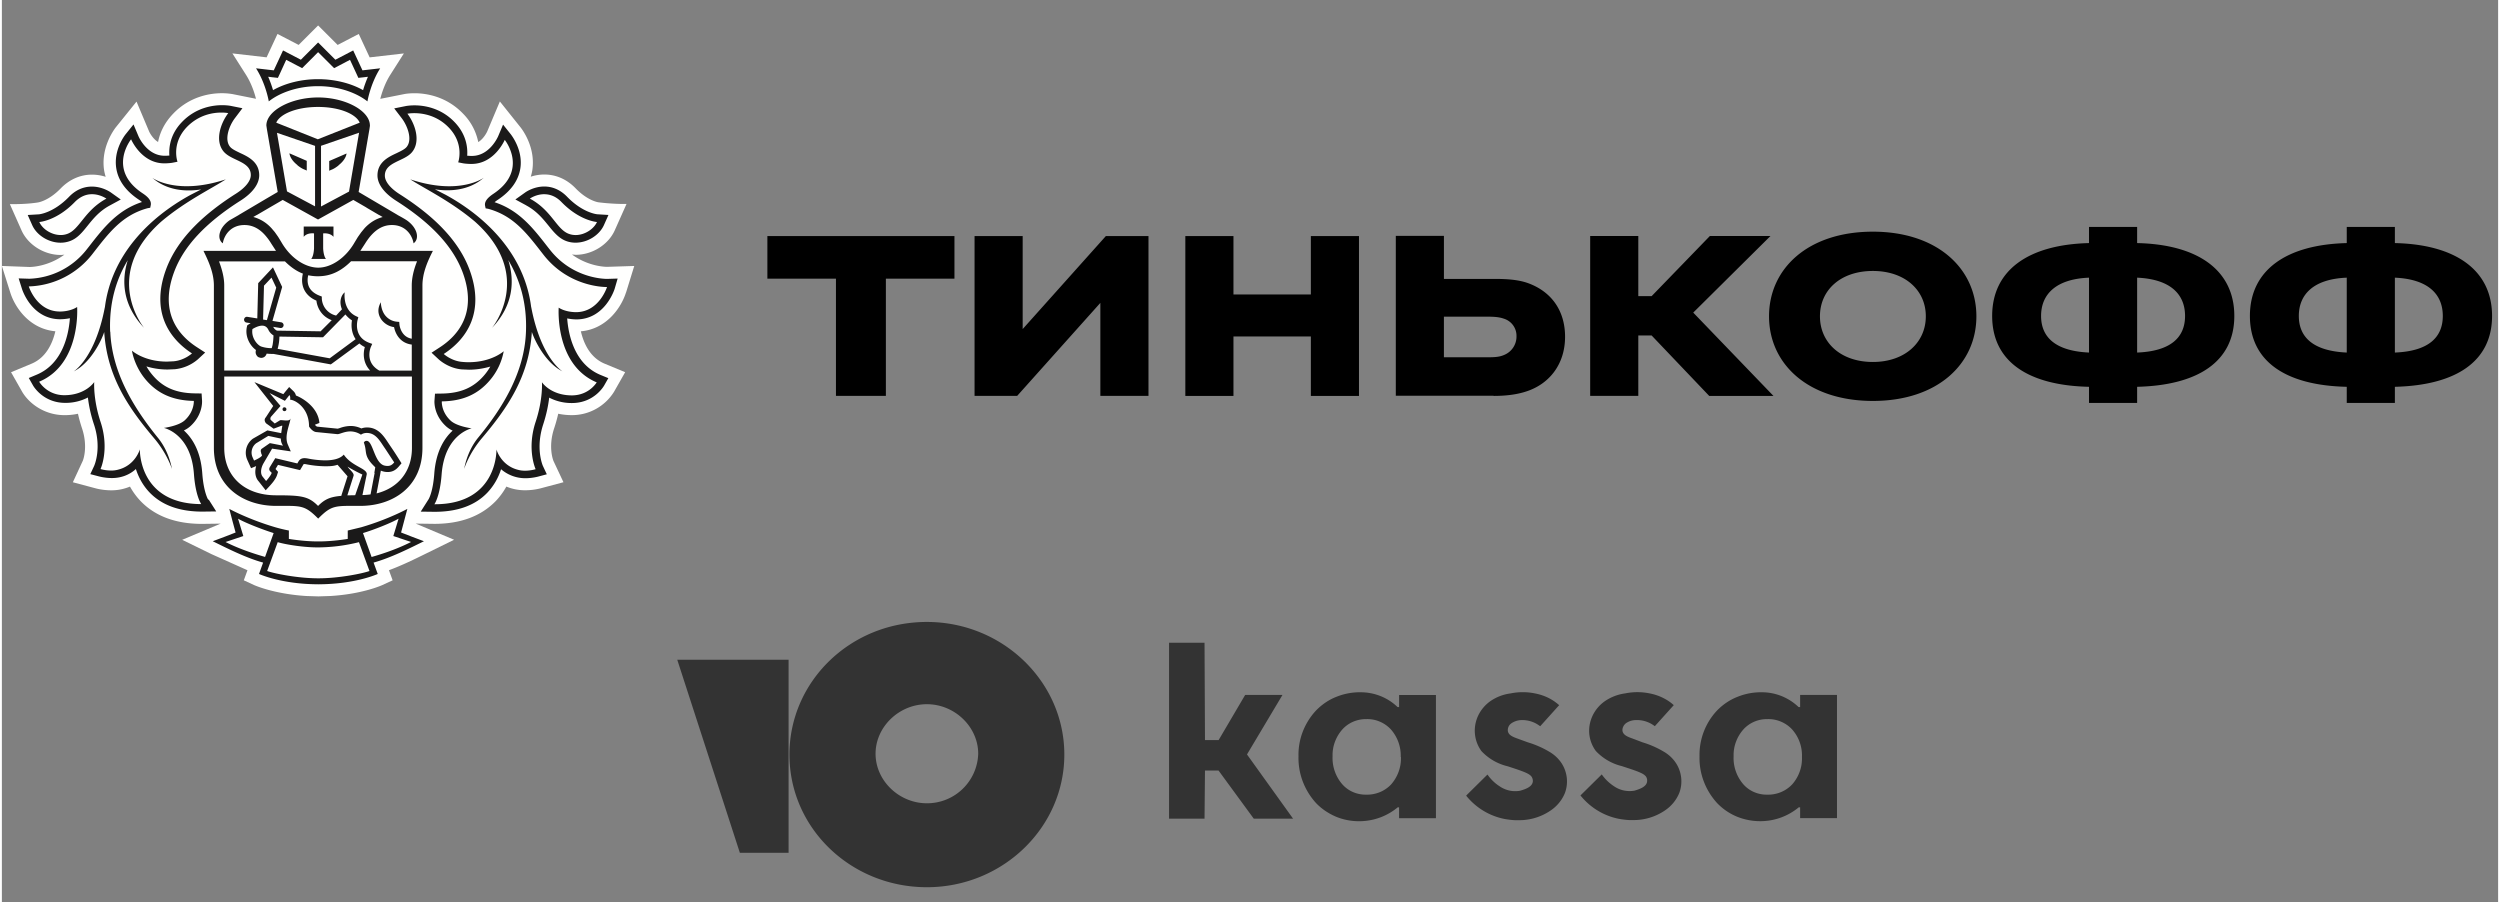 <svg xmlns="http://www.w3.org/2000/svg" width="133" height="48" viewBox="0 0 166 60" fill="none"><rect x="0" y="0" width="166" height="60" fill="#808080" stroke="none"/><g fill-rule="evenodd"><g fill="#fffffe"><path d="M41.508 19.452l.545-1.765-1.806.058c-.152 0-1.262-.034-2.336-.82l.244.02c1.107 0 2.18-.674 2.607-1.64l.777-1.742c-.974.013-1.865-.11-1.865-.11-.008 0-.71-.093-1.52-.93-.582-.6-1.302-.918-2.083-.918-.31.001-.616.05-.9.146a3.49 3.49 0 0 0 .103-.432c.247-1.63-.8-2.872-.8-2.872l-1.358-1.7-.842 1.997c-.003.007-.216.476-.595.704a3.73 3.73 0 0 0-.999-1.878C29.543 6.378 28.16 6.2 27.437 6.2c-.335 0-.575.038-.633.047l-1.64.326c.094-.37.297-1.016.664-1.596l.905-1.424-2.276.262-.725-1.557-1.404.73-1.298-1.296-1.295 1.295-1.407-.73-.724 1.556-2.275-.262.906 1.426c.368.58.57 1.223.663 1.592l-1.564-.313-.054-.008c-.216-.034-.434-.05-.653-.05-.724 0-2.106.18-3.24 1.367-.603.63-.886 1.29-1 1.878-.377-.227-.59-.687-.59-.687l-.843-2-1.38 1.713c-.168.22-1 1.388-.775 2.86.024.146.062.29.103.43-.293-.096-.6-.145-.907-.146-.78 0-1.502.318-2.085.918-.808.835-1.506.93-1.5.93 0 0-.738.134-1.88.112l.774 1.742c.43.965 1.503 1.64 2.607 1.64.084 0 .163-.012.245-.02-1.073.788-2.182.82-2.316.82L0 17.686.557 19.45c.28.91 1.217 2.417 3 2.58-.195.826-.627 1.753-1.577 2.153l-1.37.57.747 1.315c.422.71 1.412 1.54 2.82 1.54.304 0 .6-.032.883-.093a9.94 9.94 0 0 0 .27.971c.418 1.262.058 2.142.053 2.152L4.72 32.07l1.508.402c.02.007.476.134 1.046.134a3.16 3.16 0 0 0 .739-.084 3.47 3.47 0 0 0 .506-.163c.196.354.433.678.71.967.967 1.004 2.34 1.512 4.075 1.512h.006l1.24-.017-2.56 1.076 1.944.95 2.398 1.074-.244.67.67.31c.06.028 1.35.6 3.492.734l.8.025.797-.026c2.127-.127 3.406-.705 3.466-.733l.672-.31-.245-.672c.877-.324 1.745-.753 2.424-1.087l1.908-.938-2.553-1.075 1.245.017c1.737 0 3.1-.51 4.076-1.513a4.66 4.66 0 0 0 .708-.966c.395.165.82.248 1.246.246a4.24 4.24 0 0 0 1.035-.13l1.516-.405-.66-1.406c-.016-.036-.376-.916.042-2.18a10.13 10.13 0 0 0 .27-.969 4.36 4.36 0 0 0 .889.093 3.29 3.29 0 0 0 2.822-1.553l.74-1.302-1.37-.568c-.952-.4-1.383-1.326-1.576-2.15 1.77-.156 2.718-1.664 3-2.58l-.001-.001z"/><path d="M21.03 7.1c-1.45.001-2.538.48-2.774 1.047l2.774 1.106 2.776-1.106C23.57 7.58 22.484 7.1 21.03 7.1zm.03 29.3h-.055c-.88.005-2.1-.176-2.673-.35l-.702 1.92c.463.166 2.03.486 3.403.486s2.94-.32 3.4-.486l-.7-1.918c-.585.172-1.795.354-2.674.348zm5.3-1.9c-.522.3-1.688.748-2.366.956l.57 1.586c1.05-.3 1.916-.63 2.63-.992l-1.182-.396.35-1.154zm-10.674 0l.35 1.154-1.183.396c.714.363 1.584.7 2.63 1l.57-1.586c-.677-.208-1.845-.655-2.366-.955h0zM21.03 5.267c1.095 0 2.166.265 3 .728a7.55 7.55 0 0 1 .323-.89l-.312.038-.326.034-.138-.3-.418-.9-.76.4-.297.152-.237-.234-.827-.826-.824.826-.236.234-.295-.152-.764-.4-.413.9-.14.3-.328-.035-.3-.038a7.75 7.75 0 0 1 .323.89c.828-.463 1.9-.728 2.988-.728h-.001zM37.724 15.56a1.29 1.29 0 0 0 .43.07c.62 0 1.217-.405 1.422-.868 0 0-1.134-.07-2.354-1.32-.387-.404-.8-.526-1.15-.526-.548 0-.96.292-.96.292 1.474.793 1.774 2.066 2.613 2.352h0zM3.9 15.63c.144 0 .288-.02.426-.07.84-.286 1.144-1.558 2.615-2.35 0 0-.412-.293-.956-.293-.354 0-.765.12-1.154.527-1.218 1.25-2.352 1.32-2.352 1.32.204.46.802.867 1.42.867h0zm33.38 9.06c-1.14-.57-1.86-2.077-2.034-2.62-.188 3-1.632 5.065-3.32 7.062-.876 1.036-1.182 2.044-1.182 2.044s.17-1.14.926-2.07c1.575-1.912 3.07-4.292 3.183-7.046.076-1.92-.412-3.478-1.175-4.763.427 1.337.366 2.975-1.082 4.503 0 0 2.885-3.493-1.148-7.075-1.614-1.362-3.38-2.204-4.288-2.8 3.284 1.083 4.888-.1 4.888-.1-1.05.92-2.407.903-3.25.77l.72.37c2.77 1.52 5.258 4.023 5.683 7.487v-.027c.643 3.402 2.077 4.276 2.077 4.276zm.843-3.964a.81.81 0 0 0 .073.002c1.544 0 2.066-1.672 2.066-1.672h-.03c-.283 0-2.58-.067-4.2-2.152-1.067-1.37-1.942-2.575-3.67-3.048l-.17-.03-.036-.175c-.048-.267.133-.517.544-.786 2.385-1.58.764-3.593.764-3.593s-.68 1.6-2.203 1.6h-.114c-.173-.01-.34-.014-.508-.05l-.28-.056s.435-1.195-.614-2.3c-.8-.83-1.75-.97-2.305-.97-.28 0-.457.037-.457.037.527.696.908 1.85.3 2.564-.526.612-1.8.642-1.8 1.556 0 .386.357.838 1 1.243 1.93 1.228 3.846 2.86 4.642 5.044.996 2.725-.126 4.534-1.726 5.57a2.25 2.25 0 0 0 1.23.527l.428.02c1.537 0 2.332-.73 2.332-.73s-.132 1.007-.93 1.942c-.74.862-1.708 1.37-3.185 1.393 0 0-.046.692.608 1.293.42.38 1.386.503 1.386.503s-1.8.37-2 3.073c-.108 1.465-.478 1.973-.478 1.973h.032c4.2 0 4.094-3.643 4.094-3.643a2.05 2.05 0 0 0 1.464 1.36c.142.038.293.052.437.052.376 0 .705-.1.705-.1s-.614-1.3-.005-3.14c.506-1.52.424-2.645.424-2.645s.566.865 1.97.873h.014a1.96 1.96 0 0 0 .953-.231 1.98 1.98 0 0 0 .725-.665c-2.8-1.176-2.524-4.97-2.524-4.97s.363.275 1.072.302v-.001zm-27.987 8.406c-1.688-1.997-3.132-4.07-3.322-7.062-.174.544-.892 2.05-2.03 2.62 0 0 1.432-.873 2.075-4.276v.027c.426-3.464 2.914-5.966 5.684-7.486l.72-.368c-.84.132-2.2.147-3.248-.77 0 0 1.605 1.2 4.887.108-.908.596-2.674 1.438-4.286 2.8-4.034 3.582-1.15 7.075-1.15 7.075-1.45-1.53-1.5-3.166-1.082-4.503C7.62 18.58 7.13 20.14 7.21 22.06c.1 2.753 1.605 5.133 3.176 7.046a4.76 4.76 0 0 1 .933 2.068s-.3-1.006-1.184-2.042zm.675-.66s.966-.123 1.386-.503c.653-.6.607-1.292.607-1.292-1.478-.02-2.446-.53-3.188-1.393-.795-.935-.927-1.942-.927-1.942s.795.73 2.33.73l.43-.02c.454-.046.884-.23 1.233-.527-1.603-1.037-2.725-2.846-1.73-5.572.797-2.183 2.7-3.815 4.644-5.044.64-.404.997-.855.997-1.242 0-.913-1.282-.944-1.807-1.556-.6-.712-.227-1.868.3-2.564 0 0-.176-.037-.457-.037-.553 0-1.515.14-2.305.97-1.05 1.097-.614 2.3-.614 2.3l-.28.056c-.167.035-.336.04-.5.05h-.1c-1.527 0-2.206-1.6-2.206-1.6s-1.62 2.013.766 3.592c.4.27.6.52.542.786l-.037.174-.174.03c-1.725.475-2.6 1.68-3.67 3.05-1.622 2.085-3.915 2.152-4.2 2.152H1.8s.523 1.672 2.068 1.672l.073-.002c.7-.026 1.073-.3 1.073-.3S5.29 24.213 2.5 25.4c0 0 .5.897 1.68.897h.013c1.405-.01 1.97-.874 1.97-.874s-.082 1.127.422 2.645c.6 1.83-.002 3.138-.002 3.138a2.99 2.99 0 0 0 .704.089 1.68 1.68 0 0 0 .436-.051c1.17-.28 1.464-1.36 1.464-1.36s-.107 3.643 4.095 3.643h.03s-.368-.508-.476-1.973c-.2-2.702-2.012-3.074-2.012-3.074h.001zm9.27-13.422h1.98v.687c-.232-.288-.686-.23-.686-.23v1s.015.487.186.698h-.98c.172-.2.186-.698.186-.698v-1s-.45-.06-.686.23v-.687zm-2.158.103l.2.238.045.058.18.255.04.06.203.333c.607 1.057 1.576 1.7 2.436 1.7s1.83-.633 2.438-1.7l.206-.338.26-.363.208-.243.034-.034c.3-.32.676-.563 1.16-.698l-.215-.126h-.01l-.854-.5-.875-.508-2.342 1.3-.007-.006-.003.006-2.342-1.3-.876.508-.854.5h-.01l-.216.126c.48.134.85.375 1.16.696.013.01.022.027.038.038h0zm2.362-4.467v.648l-.123-.058c-.006-.004-.187-.045-.5-.297-.52-.407-.53-.782-.53-.782l1.152.5zm.542 3.034V9.697l-2.532-.87.668 3.897 1.864.994zm.952-3.034l1.15-.5s-.01.375-.53.782c-.313.25-.493.293-.5.297l-.122.057v-.647zm1.32 2.04l.665-3.897-2.53.868v4.022l1.866-.993zm-5.853 10.317c.247.1.546.108.7.108l.022-.072.035-.14c.043-.223.058-.475.062-.638a.89.89 0 0 1-.333-.355c-.094-.2-.228-.294-.424-.294-.255 0-.528.156-.646.228-.093.556.313 1.06.584 1.16h0zm5.602-2.134l-1.5 1.52-2.9-.046c-.002.243-.034.485-.093.72l-.023.093 3.46.63 1.735-1.273c-.28-.413-.306-.903-.243-1.247a1.76 1.76 0 0 1-.435-.395h0z"/><path d="M23.243 17.372c-.67.672-1.314.92-1.888.98-.105.01-.21.017-.317.018h-.014c-.21 0-.422-.022-.63-.067-.038.15-.085.467.05.766.122.27.37.473.73.608l.122.048.001.132c0 .04.03.895.952 1.132l.387-.418c-.188-.448-.088-.906.185-1.13-.01.048-.133 1.17.758 1.588l.147.07-.044.157c-.014.048-.31 1.135.768 1.54l.2.074-.085.186c-.02.04-.442 1.027.554 1.588h2.16V22.9c-.768-.095-1.092-.72-1.176-1.16-.358-.06-.633-.217-.822-.47-.454-.603-.064-1.156-.06-1.186-.001.005 0 .592.358.956.178.174.39.3.708.34l.156.015.013.162c.003.035.088.83.82.956v-3.54c0-.55.158-1.1.35-1.6h-4.375v.001zm-5.813 1.623l-.058 2.253.255.04.62-2.163-.315-.665-.5.535h-.001zm1.343 8.346c-.017-.001-.034-.005-.05-.012s-.03-.018-.04-.03-.02-.028-.025-.044-.007-.034-.006-.05.005-.033.013-.05.018-.03.03-.04.027-.02.043-.025.033-.007.05-.006a.13.13 0 0 1 .122.136c-.003.034-.018.066-.044.09s-.06.034-.093.032zm5.49 1.995c.02 0 .04.002.06.008.387.112.484 1.517 1.16 1.642.066.014.128.018.18.018.196 0 .312-.084.438-.235l-.595-.904c-.337-.478-.6-1.055-1.23-1.055l-.05.002c-.12.005-.236.044-.334.114a1.29 1.29 0 0 0-.708-.218c-.393 0-.7.183-.854.183h-.006l-1.405-.14c-.22-.022-.394-.246-.457-.333l-.024-.038v-.113c-.048-1.162-.937-1.66-1.255-1.668 0 0 .038-.22-.048-.305l-.3.38-1.018-.516.726.858-.614.698c-.077.08-.068.186-.035.232l.266.237.336-.207c.017-.012.048-.017.085-.017.093 0 .232.025.358.025.138 0 .257-.03.27-.16-.042.43-.438 1.18-.178 1.77l.192.445-1.243-.18-.582.993c-.18.33-.208.688-.035.882l.218.276s.305-.327.373-.543l-.098-.1c-.083-.093-.08-.175-.028-.275l.365-.612 1.466.35.078-.134c.1-.168.244-.217.4-.217.065 0 .132.008.2.02.272.055.72.127 1.17.127.492 0 .98-.09 1.24-.383.53.796 1.61.922 1.524 1.328l-.283 1.364.54-.045.27-1.42.057-.363c-.104-.107-.355-.332-.498-.605-.19-.37-.086-.563-.263-1.043 0 0 .055-.112.18-.112v.001z"/><path d="M16.77 30.626s.487-.2.53-.346l-.066-.163c-.045-.107-.04-.223.05-.286l.525-.367.878.17s-.16-.2-.144-.47l-.837-.18-.8.486c-.138.103-.237.25-.283.417a.78.78 0 0 0 .032.504l.105.233v-.001zm6.205 2.314l.52-.01.477-1.377a10.97 10.97 0 0 1-.98-.524c.134.203.46.434.395.613l-.412 1.296z"/></g><g fill="#1a1919"><path d="M18.8 27.084a.14.14 0 0 0-.05.006c-.016.005-.03.014-.044.025s-.023.025-.03.04a.16.16 0 0 0-.012.05c-.002.018.001.034.006.05s.014.03.025.044.025.023.04.03a.16.16 0 0 0 .05.012.14.14 0 0 0 .093-.03c.026-.02.042-.054.044-.088s-.01-.068-.033-.094-.055-.04-.1-.043h0zm5.784 9.95l-.57-1.586c.678-.2 1.844-.658 2.367-.956l-.35 1.154 1.18.396c-.715.362-1.58.7-2.63 1v.001zm-3.54 1.424c-1.373 0-2.94-.32-3.403-.486l.702-1.918c.582.172 1.793.354 2.673.348h.055a11.44 11.44 0 0 0 2.674-.348l.7 1.918c-.463.168-2.03.486-3.4.486zm-6.17-2.415l1.182-.396-.35-1.154c.52.298 1.7.748 2.366.956l-.57 1.586c-1.046-.3-1.915-.63-2.628-.992zm12.393-.352l-.72-.28.417-1.57s-1.273.7-3.07 1.223L23 35.28v.557s-.96.168-1.93.168h-.055c-.972 0-1.93-.168-1.93-.168v-.558s-.386-.067-.895-.214c-1.794-.525-3.067-1.223-3.067-1.223l.215.82.204.75-.72.28-.8.3c.916.448 2.187 1.1 3.35 1.42l-.273.757s1.474.68 3.93.686v.001h.033v-.001c2.46-.007 3.933-.686 3.933-.686l-.277-.757c1.163-.322 2.436-.97 3.348-1.42l-.797-.3zM18.03 5.142l.326.036.14-.3.412-.9.764.4.297.153 1.06-1.063 1.064 1.063.297-.153.76-.4.418.9.138.3.326-.036.312-.037a7.57 7.57 0 0 0-.324.89c-.825-.466-1.896-.73-3-.73s-2.16.264-2.988.73a7.68 7.68 0 0 0-.323-.891l.3.037zm3 .588c1.464 0 2.634.5 3.28 1.013 0 0 .193-1.17.848-2.2l-1.18.134-.616-1.323-1.184.618-1.15-1.148-1.145 1.148-1.186-.618-.615 1.324-1.18-.136c.656 1.032.848 2.2.848 2.2.65-.52 1.817-1.012 3.278-1.012h0zm18.546 19.666s-.5.897-1.678.897h-.014c-1.403-.01-1.97-.874-1.97-.874s.082 1.126-.423 2.645c-.6 1.83.004 3.138.004 3.138s-.328.1-.705.1c-.144 0-.294-.014-.437-.052-1.172-.28-1.464-1.36-1.464-1.36s.108 3.642-4.094 3.642h-.033s.37-.508.48-1.973c.2-2.702 2-3.074 2-3.074s-.966-.123-1.386-.5c-.654-.6-.6-1.293-.6-1.293 1.48-.02 2.448-.53 3.186-1.393.476-.552.797-1.223.93-1.942 0 0-.795.73-2.332.73a4.41 4.41 0 0 1-.427-.021c-.728-.06-1.23-.527-1.23-.527 1.6-1.037 2.722-2.847 1.727-5.572-.797-2.183-2.714-3.815-4.642-5.043-.642-.405-1-.857-1-1.244 0-.912 1.284-.94 1.8-1.554.6-.712.227-1.868-.3-2.564 0 0 .177-.037.457-.037.556 0 1.516.14 2.306.97 1.048 1.097.613 2.3.613 2.3l.28.056c.168.035.335.042.5.05h.113c1.524 0 2.204-1.6 2.204-1.6s1.62 2.014-.765 3.593c-.4.27-.592.52-.544.786l.038.175.17.03c1.73.475 2.604 1.68 3.672 3.05 1.622 2.085 3.918 2.152 4.2 2.152h.03s-.523 1.672-2.067 1.672c-.026 0-.048 0-.073-.002-.708-.026-1.073-.3-1.073-.3s-.276 3.793 2.525 4.97h0zm-1.38-4.155c1.892 0 2.525-1.946 2.552-2.03l.2-.687-.7.022c-.25 0-2.338-.056-3.818-1.957l-.14-.177c-.967-1.243-1.885-2.425-3.525-2.965a1.69 1.69 0 0 1 .21-.157c.87-.578 1.377-1.28 1.503-2.097.187-1.227-.6-2.205-.622-2.246l-.527-.66-.33.782c-.022.048-.575 1.3-1.74 1.3h-.086l-.23-.013c.04-.558-.06-1.42-.834-2.23-.93-.975-2.073-1.12-2.67-1.12-.32 0-.53.04-.554.042l-.796.16.5.653c.385.505.735 1.435.32 1.92-.133.156-.405.28-.665.406-.536.25-1.268.597-1.268 1.48 0 .572.44 1.17 1.236 1.68 2.355 1.497 3.8 3.06 4.437 4.786.972 2.653-.296 4.167-1.527 4.965l-.55.358.484.45c.065.058.655.584 1.528.66l.473.02c.56 0 1.036-.1 1.423-.208-.116.204-.25.396-.403.574-.703.824-1.568 1.2-2.813 1.22l-.463.007-.035.47c-.005.095-.04.965.775 1.704a1.78 1.78 0 0 0 .434.285c-.553.502-1.113 1.378-1.222 2.877-.092 1.25-.387 1.714-.4 1.72l-.5.788.924.012c1.526 0 2.695-.424 3.504-1.27a4.02 4.02 0 0 0 .914-1.562 2.47 2.47 0 0 0 1.611.599c.432 0 .792-.093.832-.102l.6-.16-.26-.556c-.02-.045-.5-1.16.018-2.755.228-.7.344-1.305.4-1.787a3.21 3.21 0 0 0 1.512.36c1.46 0 2.104-1.102 2.133-1.148l.288-.507-.534-.22c-1.74-.73-2.125-2.7-2.202-3.752.158.03.337.058.54.064l.1.003zm-2.126-8.325c.352 0 .764.122 1.15.527 1.22 1.25 2.354 1.32 2.354 1.32-.206.46-.803.867-1.422.867a1.27 1.27 0 0 1-.428-.072c-.84-.286-1.14-1.558-2.613-2.35 0 0 .4-.293.958-.293h0zm-1.2.744c.705.38 1.117.9 1.477 1.34.354.44.7.865 1.217 1.042a1.78 1.78 0 0 0 .587.096c.8 0 1.583-.5 1.884-1.166l.302-.677-.73-.045c-.034 0-.976-.088-2.023-1.17-.432-.444-.953-.677-1.514-.677-.686 0-1.195.346-1.25.382l-.673.48.725.393zm.33 6.757v.026c-.425-3.464-2.913-5.965-5.683-7.486l-.72-.368c.842.132 2.2.147 3.25-.77 0 0-1.605 1.2-4.888.108.907.596 2.675 1.438 4.288 2.8 4.03 3.582 1.148 7.075 1.148 7.075 1.45-1.53 1.5-3.166 1.082-4.503.764 1.284 1.25 2.842 1.175 4.764-.1 2.753-1.608 5.133-3.183 7.046-.757.927-.925 2.068-.925 2.068s.305-1.006 1.18-2.04c1.688-2 3.132-4.073 3.32-7.063.175.544.894 2.05 2.034 2.62 0 0-1.433-.873-2.077-4.275h0zM13.27 33.522c-4.202 0-4.095-3.642-4.095-3.642S8.88 30.96 7.7 31.24a1.71 1.71 0 0 1-.437.052c-.376 0-.704-.1-.704-.1s.612-1.3.002-3.14c-.502-1.52-.42-2.645-.42-2.645s-.566.865-1.97.874h-.014c-1.168 0-1.678-.897-1.678-.897 2.8-1.176 2.525-4.97 2.525-4.97s-.365.275-1.073.302h-.074c-1.545 0-2.068-1.67-2.068-1.67h.032a5.56 5.56 0 0 0 4.199-2.152c1.068-1.37 1.944-2.575 3.67-3.048l.174-.03.037-.175c.05-.266-.133-.517-.542-.786-2.385-1.58-.766-3.592-.766-3.592s.677 1.6 2.206 1.6h.1c.173-.01.342-.017.5-.052l.28-.055s-.436-1.195.615-2.3c.8-.83 1.75-.97 2.304-.97.282 0 .456.037.456.037-.525.696-.905 1.85-.3 2.564.527.613 1.8.642 1.8 1.554 0 .388-.357.84-.998 1.244-1.93 1.228-3.847 2.86-4.644 5.044-.994 2.725.128 4.534 1.73 5.572 0 0-.503.467-1.232.526l-.43.02c-1.536 0-2.33-.728-2.33-.728s.133 1.006.927 1.942c.74.862 1.7 1.37 3.187 1.4 0 0 .048.692-.606 1.293-.42.38-1.386.503-1.386.503s1.812.37 2 3.073c.108 1.465.476 1.973.476 1.973h-.03zm.446-.3c-.001-.005-.294-.47-.388-1.72-.1-1.5-.67-2.374-1.225-2.877a1.74 1.74 0 0 0 .434-.285c.813-.74.78-1.608.774-1.704l-.03-.47-.466-.007c-1.242-.02-2.108-.395-2.8-1.22a3.82 3.82 0 0 1-.403-.574 4.8 4.8 0 0 0 1.422.208l.47-.02a2.77 2.77 0 0 0 1.531-.659l.484-.45-.55-.357c-1.235-.798-2.498-2.312-1.527-4.966.628-1.725 2.078-3.287 4.438-4.786.797-.508 1.233-1.108 1.233-1.68 0-.883-.73-1.232-1.266-1.48-.26-.126-.533-.25-.665-.406-.415-.486-.066-1.416.32-1.92l.494-.653-.8-.16c-.022-.003-.232-.042-.553-.042-.597 0-1.737.146-2.667 1.12-.776.8-.878 1.674-.838 2.23l-.23.013h-.085c-1.17 0-1.72-1.25-1.74-1.3l-.33-.782-.53.66c-.03.04-.808 1.018-.618 2.246.125.815.632 1.52 1.502 2.097a1.51 1.51 0 0 1 .208.157c-1.642.54-2.558 1.722-3.525 2.965l-.14.177a5.06 5.06 0 0 1-3.821 1.959l-.713-.022.217.686c.025.083.656 2.03 2.55 2.03l.1-.003a3.33 3.33 0 0 0 .54-.065c-.077 1.06-.465 3.023-2.204 3.752l-.53.223.288.506c.027.046.673 1.148 2.136 1.148a3.22 3.22 0 0 0 1.507-.357 9.09 9.09 0 0 0 .402 1.785c.53 1.592.037 2.7.018 2.755l-.26.556.6.157c.04.01.403.103.832.103.6.002 1.163-.2 1.6-.6.16.5.436 1.063.913 1.562.812.843 1.98 1.27 3.505 1.27l.924-.012-.5-.788z"/><path d="M4.84 13.443c.4-.405.8-.528 1.154-.528.544 0 .957.294.957.294-1.472.793-1.775 2.064-2.616 2.35-.137.048-.28.072-.426.07-.62 0-1.217-.404-1.42-.865 0 0 1.133-.07 2.352-1.32h0zM3.9 16.14a1.8 1.8 0 0 0 .589-.096c.527-.176.863-.6 1.217-1.042.362-.45.77-.96 1.475-1.34l.726-.394-.675-.48c-.055-.035-.56-.38-1.247-.38-.562 0-1.085.23-1.515.676-1.048 1.082-1.988 1.17-2.022 1.17l-.73.043.3.678c.303.676 1.096 1.165 1.884 1.165h0zm3.3 5.923c-.077-1.922.4-3.48 1.173-4.764-.425 1.338-.367 2.975 1.085 4.505 0 0-2.886-3.495 1.148-7.075 1.613-1.364 3.38-2.206 4.286-2.802-3.282 1.083-4.886-.1-4.886-.1 1.048.92 2.406.905 3.248.77l-.722.37c-2.77 1.52-5.257 4.022-5.684 7.486v-.026c-.643 3.4-2.075 4.275-2.075 4.275 1.14-.57 1.857-2.077 2.032-2.62.2 3 1.633 5.065 3.32 7.063.877 1.035 1.184 2.04 1.184 2.04s-.17-1.14-.93-2.068C8.82 27.193 7.32 24.812 7.21 22.06h0zm12.872-7v.688c.235-.3.686-.23.686-.23v1s-.014.487-.186.698h.98c-.17-.2-.187-.698-.187-.698v-1s.454-.06.686.23v-.688h-1.98zm-.42-4.074c.313.25.495.294.5.297l.122.057v-.647l-1.15-.5s.01.375.53.782h0zm2.738 0c.52-.407.53-.782.53-.782l-1.152.5v.648l.122-.058c.006-.003.186-.046.5-.297zm-1.37-1.723l-2.774-1.108c.236-.565 1.324-1.045 2.774-1.046s2.54.48 2.776 1.046L21.03 9.255zm2.068 3.472l-1.865.994V9.696l2.53-.87-.666 3.9zm1.155 1.068l.852.5h.012l.215.126c-.48.134-.85.38-1.16.698l-.033.034-.2.243-.04.05-.188.266-.032.046-.205.338c-.6 1.057-1.577 1.7-2.438 1.692s-1.83-.634-2.437-1.692l-.203-.333-.04-.06-.18-.255c-.015-.022-.03-.04-.045-.058l-.203-.238c-.014-.01-.024-.026-.038-.038-.316-.334-.717-.575-1.16-.696l.217-.126h.01l.855-.5.875-.508 2.342 1.3.004-.005.007.005 2.34-1.3.877.508zm3.364 3.578c-.2.5-.35 1.06-.35 1.6v3.54c-.732-.123-.82-.92-.82-.955l-.013-.162-.158-.014a1.11 1.11 0 0 1-.706-.341c-.36-.363-.36-.95-.36-.956-.004.03-.394.58.058 1.184a1.27 1.27 0 0 0 .823.474c.084.44.4 1.065 1.177 1.16v1.73h-2.16c-.996-.56-.574-1.544-.554-1.587l.084-.188-.2-.073c-1.08-.404-.78-1.492-.767-1.54l.044-.16-.148-.07c-.9-.418-.77-1.54-.757-1.588-.274.224-.373.68-.185 1.13l-.388.416a1.21 1.21 0 0 1-.666-.404 1.23 1.23 0 0 1-.286-.729l-.001-.132-.122-.047c-.36-.134-.606-.337-.73-.6-.136-.3-.088-.614-.05-.767a3.16 3.16 0 0 0 .629.067h.014c.107 0 .213-.007.317-.017.576-.058 1.217-.307 1.888-.98h4.376zM24.92 32.8l.24-1.27.04-.234a1.13 1.13 0 0 0 .467.093c.367 0 .582-.197.725-.363l.184-.218-.15-.24a23.51 23.51 0 0 0-.605-.925l-.147-.22c-.293-.442-.66-.997-1.394-.997l-.065.002a1.07 1.07 0 0 0-.31.064 1.66 1.66 0 0 0-.716-.165 2.21 2.21 0 0 0-.729.143l-.127.037-1.372-.136c-.018-.005-.073-.038-.142-.118v-.008l.297-.12c-.083-1-1.034-1.616-1.563-1.825a.55.55 0 0 0-.155-.28l-.294-.283-.26.314-.127.16-1.923-.8 1.25 1.587-.492.756c-.18.193.02.4.02.4l.5.355.53-.2c.018 0 .033.005.052.007-.026.08-.06.4-.08.488l-.918-.182-.963.55a1.16 1.16 0 0 0-.38 1.392l.106.237.152.334.338-.14c-.108.385-.06.757.157 1.002l.205.26.272.348.3-.325c.088-.1.374-.412.46-.7l.064-.2-.145-.162-.024-.03.164-.274 1.197.286.27.063.22-.37c.014-.028.018-.032.073-.032a.54.54 0 0 1 .131.016c.408.08.823.124 1.24.13.357 0 .573-.013.828-.1l.665.766-.394 1.228-.018.074c-.745.062-1.108.227-1.547.67-.637-.64-1.088-.707-2.8-.707-2.05 0-3.44-1.214-3.44-3.156v-4.744h12.48l.002 4.744c0 1.573-.914 2.67-2.353 3.03h0zm-7.686-2.682l.065.164c-.044.143-.53.346-.53.346l-.104-.233a.78.78 0 0 1-.032-.505c.046-.167.145-.314.284-.417l.8-.486.838.18c-.017.27.143.47.143.47l-.876-.17-.526.366c-.1.063-.095.18-.05.286h0zm7.553 1.34l-.27 1.42a5.15 5.15 0 0 1-.54.045l.283-1.362c.084-.406-.992-.533-1.524-1.33-.26.295-.748.383-1.24.383a6.23 6.23 0 0 1-1.17-.127 1.33 1.33 0 0 0-.2-.02c-.158 0-.3.05-.4.218l-.078.134-1.467-.35-.365.6c-.05.1-.055.182.028.275l.1.1c-.07.215-.374.543-.374.543l-.218-.276c-.173-.194-.144-.552.035-.882l.582-.994 1.243.182-.193-.446c-.26-.588.136-1.337.178-1.768-.014.13-.133.16-.27.16-.126 0-.266-.023-.36-.023-.037 0-.07.003-.085.016l-.336.207-.266-.237c-.032-.045-.042-.153.035-.233l.615-.697-.726-.858 1.016.517.3-.38c.085.085.048.305.048.305.318.01 1.208.506 1.255 1.667.003.036.003.075.003.114l.023.038c.063.088.237.313.457.333l1.412.14c.155 0 .462-.183.854-.183a1.29 1.29 0 0 1 .708.218s.128-.103.335-.114c.015-.002.033-.002.048-.002.63 0 .893.576 1.232 1.055l.594.904c-.125.15-.242.235-.438.235a.89.89 0 0 1-.181-.018c-.675-.126-.774-1.53-1.16-1.642a.25.25 0 0 0-.062-.008c-.124 0-.178.112-.178.112.177.48.073.672.263 1.042.142.274.393.498.497.605l-.06.362zm-1.294 1.474l-.52.01.412-1.296c.064-.18-.26-.4-.395-.614a10.37 10.37 0 0 0 .982.525l-.478 1.377zM17.37 21.25l.06-2.253.5-.535.314.665-.62 2.163-.254-.04.001-.001zm.36.7a.89.89 0 0 0 .332.354 4.17 4.17 0 0 1-.061.639l-.037.14-.02.07a2.2 2.2 0 0 1-.698-.109c-.272-.1-.678-.605-.584-1.16.117-.073.4-.228.645-.228.196 0 .33.094.424.294h0zm5.794.605L21.8 23.827l-3.462-.63.024-.093a3.13 3.13 0 0 0 .094-.721l2.9.047.055-.056 1.435-1.463c.112.142.25.276.435.394-.062.346-.037.835.243 1.25h0zm-4.707-5.18c.417.418.823.678 1.2.82-.05.2-.116.62.07 1.033.153.335.43.592.83.764.044.413.302 1.035 1.018 1.3l-.74.74-2.904-.046a.52.52 0 0 1-.228-.214c-.005-.015-.015-.022-.022-.038l.475.078.03.001c.045 0 .088-.015.122-.045a.19.19 0 0 0 .064-.114c.008-.05-.004-.1-.033-.142a.19.19 0 0 0-.123-.078l-.583-.094.646-2.257-.612-1.303-.982 1.05-.06 2.346-.66-.106c-.102-.02-.2.056-.218.16a.2.2 0 0 0 .035.143.18.18 0 0 0 .124.077l.277.042-.173.108-.055.04-.015.07c-.16.66.203 1.284.594 1.563l-.014.084c-.015.1.007.2.066.283.034.05.08.1.133.118s.112.042.172.04a.37.37 0 0 0 .23-.083c.065-.053.1-.127.13-.2a3.34 3.34 0 0 0 .371.021h.08l3.808.696.065-.043 1.84-1.35a1.32 1.32 0 0 0 .362.24c-.123.416-.13 1.056.354 1.563h-9.705v-5.66c0-.55-.158-1.1-.346-1.6h4.374zm-.524-8.543l2.533.868v4.022l-1.865-.994-.668-3.896zm6.18-.486c0-.982-1.635-1.865-3.438-1.865h-.01c-1.804 0-3.437.883-3.437 1.865l.035.24.72 4.18-.724.424-1.87 1.106h.007l-.616.353c-.713.5-.864 1.23-.45 1.532.102-.595.568-1.217 1.44-1.217.63 0 1.107.328 1.494.82.1.124.194.257.28.4l.325.5h-4.823c.354.72.692 1.483.692 2.3v10.8c0 2.6 1.986 3.857 4.136 3.857 1.66 0 1.885-.076 2.8.846.912-.922 1.136-.846 2.8-.846 2.15 0 4.133-1.246 4.133-3.857v-10.8c0-.83.338-1.6.694-2.3h-4.825l.325-.5c.088-.142.183-.275.28-.4.4-.492.868-.82 1.496-.82.87 0 1.336.622 1.44 1.217.414-.302.264-1.032-.454-1.532-.2-.134-.613-.353-.613-.353h.008l-2.595-1.53.72-4.18.035-.24z"/></g></g><path d="M55.466 26.327h3.32v-7.794h4.56v-2.836h-12.44v2.836h4.56v7.794zm17.95-10.63l-5.533 6.186v-6.186h-3.2v10.63h2.833l5.533-6.186v6.186h3.2v-10.63h-2.833zm8.474 6.678h5.157v3.953h3.2v-10.63h-3.2v3.886H81.9v-3.886h-3.2v10.63h3.2v-3.953zm17.304 3.953c.73 0 1.394-.067 2.014-.246 1.66-.47 2.744-1.83 2.744-3.685 0-1.764-.93-2.993-2.412-3.55-.708-.268-1.55-.3-2.346-.3h-3.298v-2.86h-3.2v10.63h6.507zm-3.298-5.27h2.745c.443 0 .863 0 1.24.134a1.19 1.19 0 0 1 .841 1.161 1.32 1.32 0 0 1-.82 1.25c-.354.156-.708.156-1.262.156h-2.745v-2.702zm12.926 1.25h.885l3.83 4.02h4.272l-5.334-5.54 5.135-5.092h-4.03l-3.873 3.998h-.885v-3.998h-3.2v10.63h3.2v-4.02zm15.6-6.902c-4.316 0-6.906 2.457-6.906 5.628s2.6 5.628 6.906 5.628c4.294 0 6.883-2.457 6.883-5.628s-2.6-5.628-6.883-5.628h0zm0 8.665c-2.147 0-3.52-1.295-3.52-3.037s1.372-3.015 3.52-3.015c2.125 0 3.52 1.273 3.52 3.015s-1.394 3.037-3.52 3.037zm17.572-7.906v-1.072h-3.2v1.072c-4.028.1-6.44 1.8-6.44 4.846s2.413 4.623 6.44 4.712v1.072h3.2v-1.072c4.05-.1 6.463-1.675 6.463-4.712s-2.413-4.757-6.463-4.846zm-3.2 7.28c-2.213-.1-3.187-1.005-3.187-2.434s.974-2.457 3.187-2.546v4.98zm3.2 0v-4.98c2.235.1 3.187 1.117 3.187 2.546s-.952 2.345-3.187 2.434zm17.14-7.28v-1.072h-3.2v1.072c-4.028.1-6.44 1.8-6.44 4.846s2.412 4.623 6.44 4.712v1.072h3.2v-1.072c4.05-.1 6.463-1.675 6.463-4.712s-2.413-4.757-6.463-4.846zm-3.2 7.28c-2.213-.1-3.187-1.005-3.187-2.434s.974-2.457 3.187-2.546v4.98zm3.2 0v-4.98c2.235.1 3.187 1.117 3.187 2.546s-.952 2.345-3.187 2.434z" fill="#000"/><g clip-path="url(#A)" fill="#333"><path d="M85.17 46.214h-2.492l-1.764 3h-.908l-.03-6.474h-2.36v11.7h2.36l.03-3.2h.902l2.342 3.2h2.614L82.8 50.17l2.36-3.957zm17.855 3.85a6.37 6.37 0 0 0-1.544-.697l-.66-.24c-.324-.117-.665-.24-.677-.558a.56.56 0 0 1 .063-.272.57.57 0 0 1 .192-.208 1.25 1.25 0 0 1 .578-.2 1.92 1.92 0 0 1 1.26.363l.064.04 1.26-1.4-.063-.05a3.15 3.15 0 0 0-.509-.357 3.47 3.47 0 0 0-1.046-.374 4 4 0 0 0-1.608 0 3.05 3.05 0 0 0-1.41.558c-.264.2-.484.447-.65.728a2.37 2.37 0 0 0-.31.913 2.3 2.3 0 0 0 .428 1.641 3.5 3.5 0 0 0 1.735 1.005l.104.033.237.078c.856.28 1.1.4 1.237.558a.51.51 0 0 1 .104.3c0 .396-.503.558-.844.658a1.82 1.82 0 0 1-.72-.013 1.84 1.84 0 0 1-.656-.288 2.81 2.81 0 0 1-.798-.776l-1.417 1.4.04.056c.63.76 1.512 1.3 2.498 1.496a5.5 5.5 0 0 0 .682.084h.237a3.68 3.68 0 0 0 2.174-.653c.428-.292.756-.7.943-1.172.114-.317.154-.654.118-.988a2.24 2.24 0 0 0-.326-.943 2.4 2.4 0 0 0-.717-.72zm7.62 0a6.32 6.32 0 0 0-1.538-.698l-.526-.2-.133-.05c-.33-.117-.665-.24-.682-.558a.57.57 0 0 1 .071-.27.61.61 0 0 1 .189-.21 1.15 1.15 0 0 1 .578-.19c.452-.03.9.1 1.26.363l.057.04 1.26-1.4-.058-.05c-.158-.136-.33-.256-.515-.357a3.44 3.44 0 0 0-1.04-.374 4.03 4.03 0 0 0-1.614 0 3.11 3.11 0 0 0-1.411.558 2.48 2.48 0 0 0-.654.724 2.39 2.39 0 0 0-.317.911 2.26 2.26 0 0 0 .428 1.64 3.5 3.5 0 0 0 1.735 1.005l.098.033.237.078c.862.28 1.104.4 1.243.558.067.083.102.185.098.3 0 .396-.497.558-.838.66a1.85 1.85 0 0 1-.723-.013 1.81 1.81 0 0 1-.66-.29 2.97 2.97 0 0 1-.798-.776l-1.417 1.4.047.056c.63.76 1.512 1.3 2.498 1.496a5.57 5.57 0 0 0 .682.084h.237a3.68 3.68 0 0 0 2.174-.653c.428-.292.756-.7.943-1.172a2.23 2.23 0 0 0 .118-.988 2.24 2.24 0 0 0-.326-.943 2.38 2.38 0 0 0-.706-.714zm-17.73-3.85v.804h-.104c-.646-.624-1.52-.977-2.434-.982a4.14 4.14 0 0 0-1.633.303c-.516.2-.98.524-1.363.92-.77.833-1.184 1.92-1.156 3.036-.03 1.136.383 2.24 1.156 3.097.373.396.83.7 1.34.92a4.01 4.01 0 0 0 1.614.298 3.99 3.99 0 0 0 2.486-.921h.092v.72h2.452v-8.192h-2.452zm.122 4.124c.025.66-.204 1.306-.642 1.814a2.15 2.15 0 0 1-.759.526c-.3.12-.603.176-.918.166-.306.005-.608-.057-.886-.18a2.02 2.02 0 0 1-.716-.534 2.67 2.67 0 0 1-.625-1.836c-.02-.645.207-1.274.636-1.77a2.07 2.07 0 0 1 .722-.525c.277-.12.58-.182.885-.178.313-.01.624.048.9.17a2.11 2.11 0 0 1 .748.529 2.64 2.64 0 0 1 .642 1.819zm26.546-4.124v.804h-.104a3.53 3.53 0 0 0-2.428-.982 4.14 4.14 0 0 0-1.635.304c-.517.2-.982.523-1.366.918a4.31 4.31 0 0 0-1.157 3.036c-.03 1.136.383 2.24 1.157 3.097a3.86 3.86 0 0 0 1.34.919 4.12 4.12 0 0 0 1.615.298 3.99 3.99 0 0 0 2.486-.921h.092v.72h2.452v-8.192h-2.452zm.122 4.124a2.6 2.6 0 0 1-.642 1.814 2.15 2.15 0 0 1-.759.526 2.22 2.22 0 0 1-.918.166 2.09 2.09 0 0 1-.885-.18 2.02 2.02 0 0 1-.717-.534c-.432-.518-.654-1.17-.624-1.836-.02-.645.207-1.274.636-1.77a2.06 2.06 0 0 1 .722-.525 2.15 2.15 0 0 1 .885-.178 2.14 2.14 0 0 1 .91.17c.285.122.543.3.75.53.44.5.67 1.157.642 1.82zM61.513 41.36c-5.1 0-9.14 3.963-9.14 8.82 0 4.912 4.107 8.82 9.14 8.82s9.14-3.963 9.14-8.82-4.107-8.82-9.14-8.82zm0 12.058c-1.85 0-3.413-1.507-3.413-3.294s1.562-3.294 3.413-3.294 3.413 1.507 3.413 3.294a3.4 3.4 0 0 1-3.413 3.294zm-9.197-9.546v12.84h-3.24l-4.164-12.84h7.404z"/></g><defs><clipPath id="A"><path fill="#fff" transform="translate(44.912 41.36)" d="M0 0h77.172v17.64H0z"/></clipPath></defs></svg>